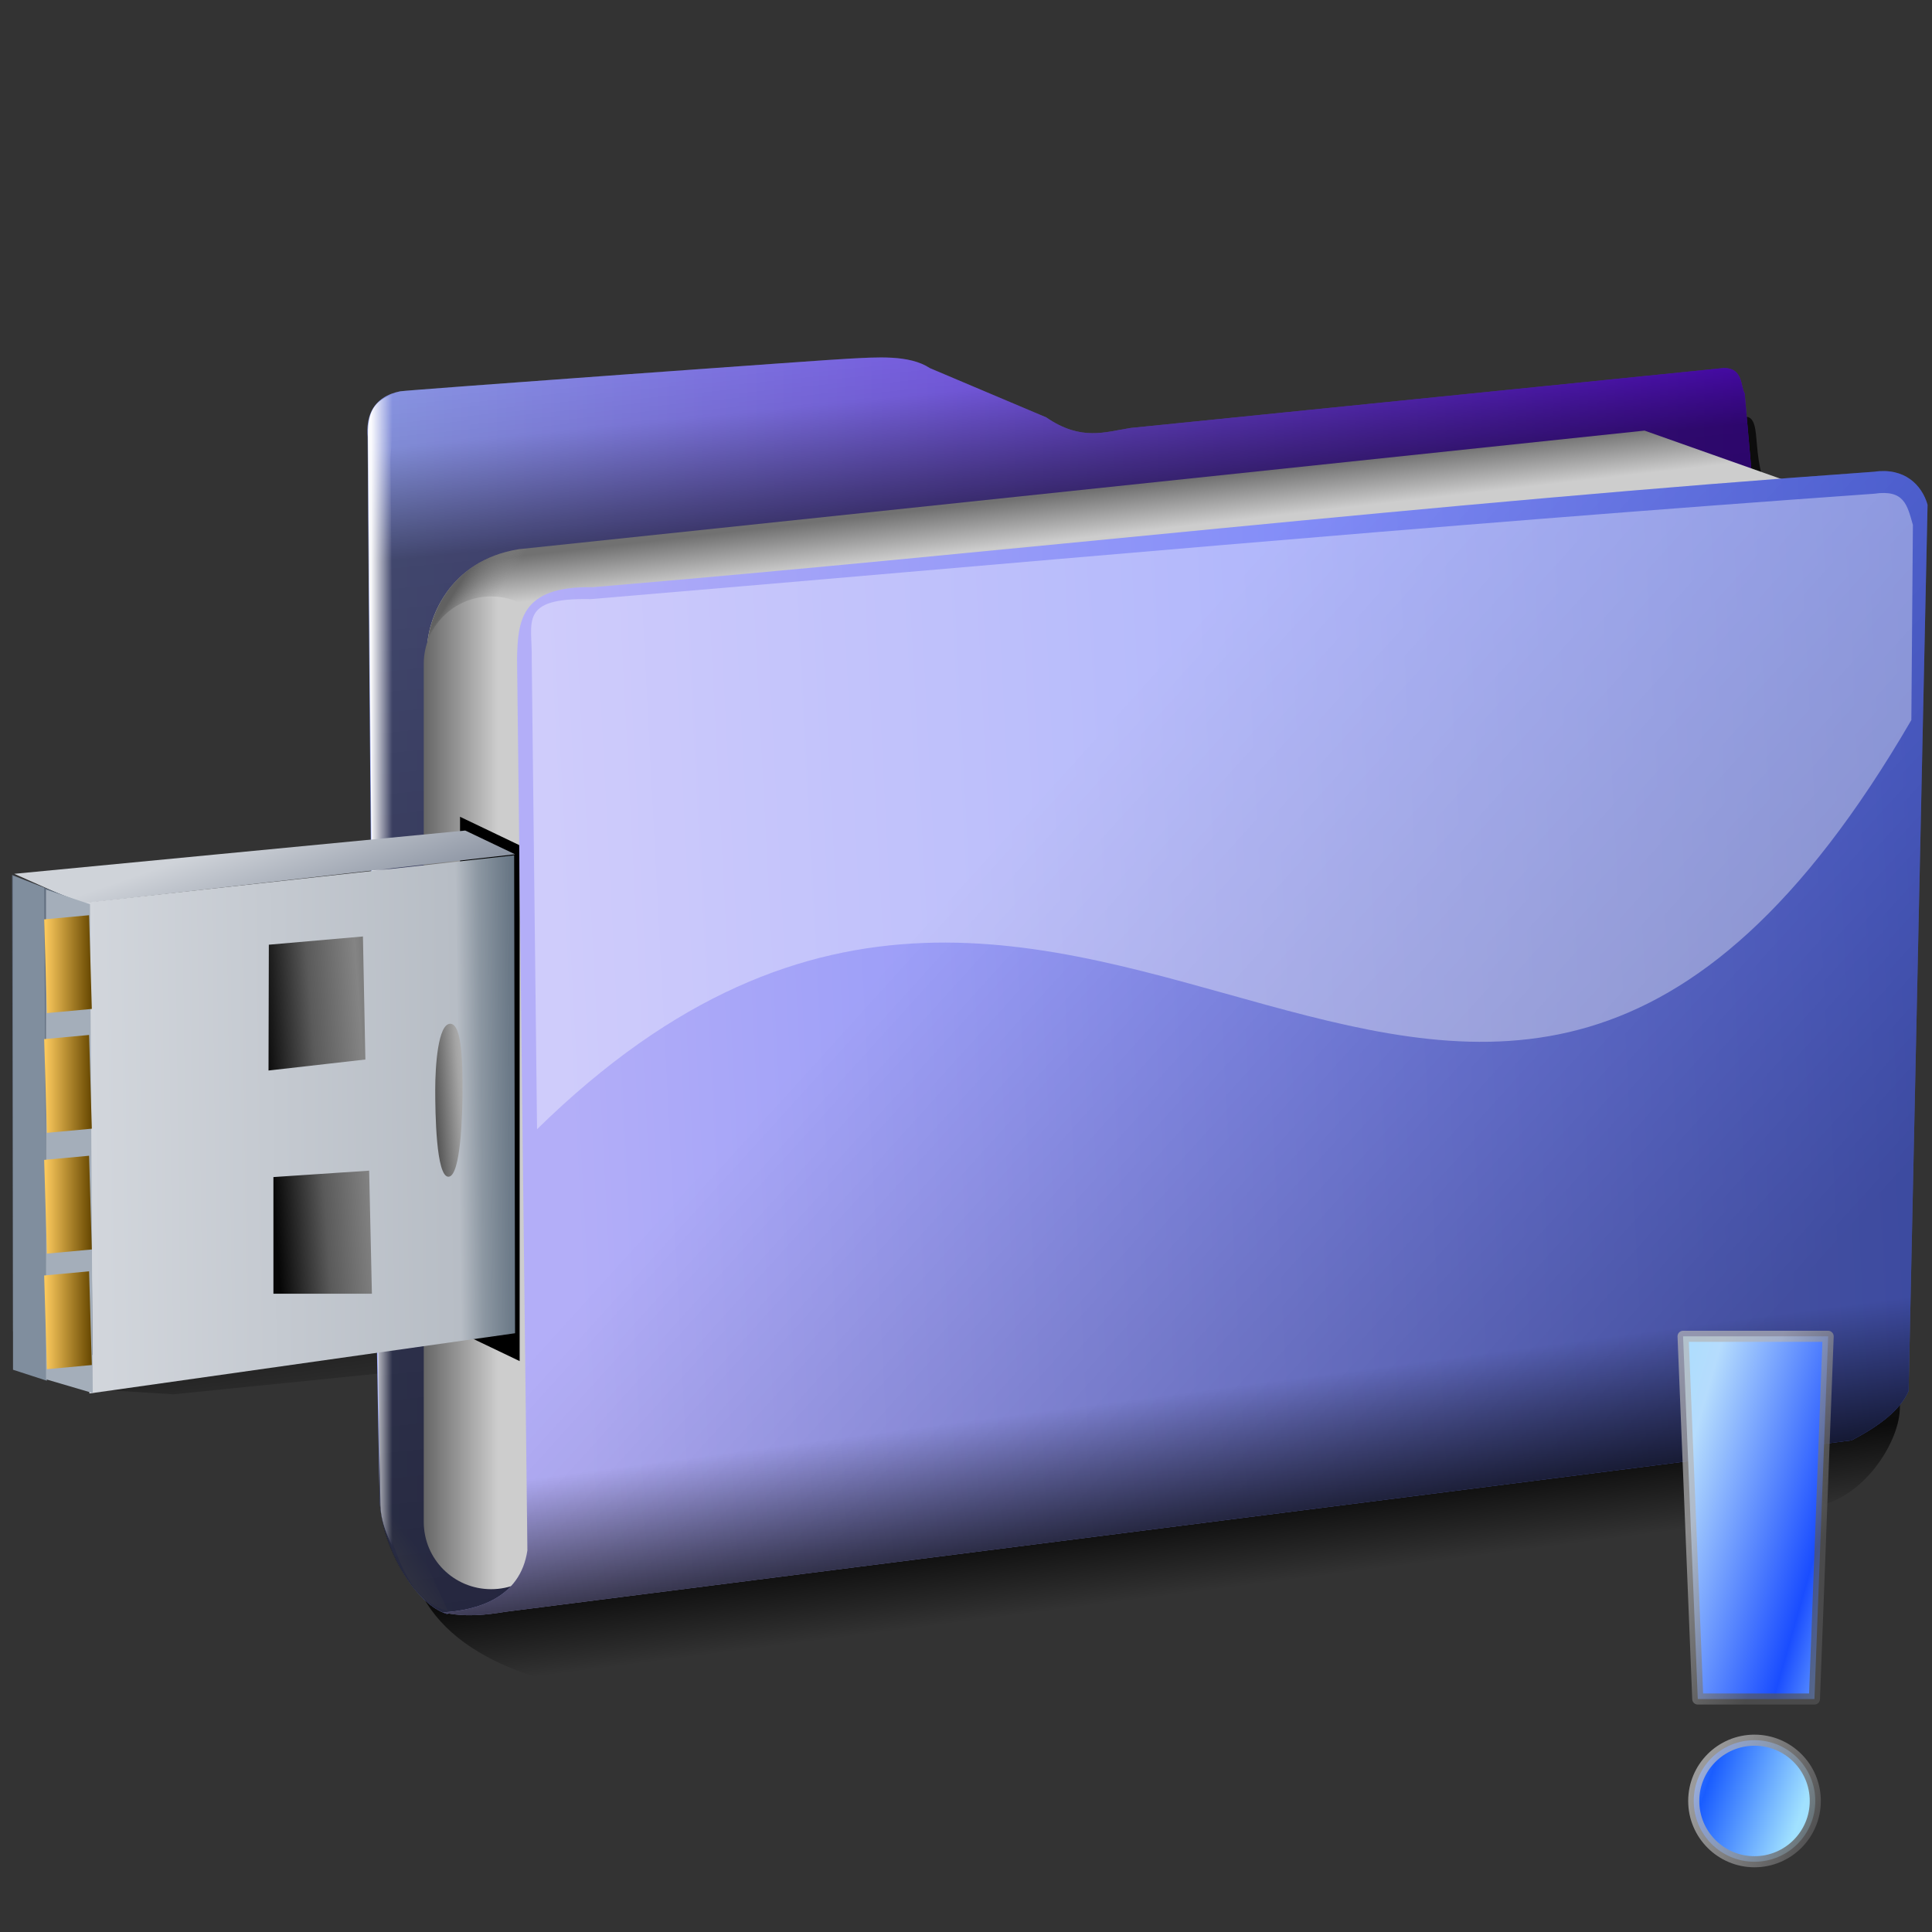 <?xml version="1.0" encoding="UTF-8" standalone="no"?>
<!-- Created with Inkscape (http://www.inkscape.org/) -->

<svg
   width="256mm"
   height="256mm"
   viewBox="0 0 256 256"
   version="1.1"
   id="svg1"
   inkscape:version="1.3.2 (091e20ef0f, 2023-11-25)"
   xml:space="preserve"
   sodipodi:docname="device-notifier.svg"
   xmlns:inkscape="http://www.inkscape.org/namespaces/inkscape"
   xmlns:sodipodi="http://sodipodi.sourceforge.net/DTD/sodipodi-0.dtd"
   xmlns:xlink="http://www.w3.org/1999/xlink"
   xmlns="http://www.w3.org/2000/svg"
   xmlns:svg="http://www.w3.org/2000/svg"
   xmlns:rdf="http://www.w3.org/1999/02/22-rdf-syntax-ns#"
   xmlns:cc="http://creativecommons.org/ns#"
   xmlns:dc="http://purl.org/dc/elements/1.1/"><rect x="0" y="0" width="256" height="256" fill="#333333" stroke="none"/><defs
     id="defs1"><linearGradient
       id="linearGradient46"
       inkscape:collect="always"><stop
         style="stop-color:#9aa9fe;stop-opacity:1;"
         offset="0"
         id="stop54" /><stop
         style="stop-color:#6705fe;stop-opacity:1;"
         offset="1"
         id="stop55" /></linearGradient><linearGradient
       id="linearGradient11"
       inkscape:collect="always"><stop
         style="stop-color:#b8b3ff;stop-opacity:1;"
         offset="0"
         id="stop29" /><stop
         style="stop-color:#6076ff;stop-opacity:1;"
         offset="1"
         id="stop38" /></linearGradient><linearGradient
       id="linearGradient53"
       inkscape:collect="always"><stop
         style="stop-color:#a1daff;stop-opacity:1;"
         offset="0"
         id="stop50" /><stop
         style="stop-color:#1a4dff;stop-opacity:1;"
         offset="0.25"
         id="stop51" /><stop
         style="stop-color:#b5dcfd;stop-opacity:1;"
         offset="0.7"
         id="stop52" /><stop
         style="stop-color:#9fe1ff;stop-opacity:1;"
         offset="1"
         id="stop53" /></linearGradient><linearGradient
       id="linearGradient26"
       inkscape:collect="always"><stop
         style="stop-color:#a1e1ff;stop-opacity:1;"
         offset="0"
         id="stop19" /><stop
         style="stop-color:#1a5dff;stop-opacity:1;"
         offset="0.25"
         id="stop20" /><stop
         style="stop-color:#b5eefd;stop-opacity:1;"
         offset="0.5"
         id="stop21" /><stop
         style="stop-color:#9fe9ff;stop-opacity:1;"
         offset="1"
         id="stop26" /></linearGradient><linearGradient
       id="linearGradient44"
       inkscape:collect="always"><stop
         style="stop-color:#000000;stop-opacity:0.748;"
         offset="0"
         id="stop44" /><stop
         style="stop-color:#000000;stop-opacity:0.651;"
         offset="0.582"
         id="stop46" /><stop
         style="stop-color:#000000;stop-opacity:0.083;"
         offset="0.685"
         id="stop47" /><stop
         style="stop-color:#000000;stop-opacity:0.772;"
         offset="0.919"
         id="stop48" /><stop
         style="stop-color:#000000;stop-opacity:0;"
         offset="1"
         id="stop45" /></linearGradient><linearGradient
       id="linearGradient42"
       inkscape:collect="always"><stop
         style="stop-color:#000000;stop-opacity:0.982;"
         offset="0"
         id="stop42" /><stop
         style="stop-color:#000000;stop-opacity:0;"
         offset="1"
         id="stop43" /></linearGradient><linearGradient
       id="linearGradient41"
       inkscape:collect="always"><stop
         style="stop-color:#000000;stop-opacity:0.027;"
         offset="0"
         id="stop40" /><stop
         style="stop-color:#000000;stop-opacity:0.374;"
         offset="1"
         id="stop41" /></linearGradient><linearGradient
       id="linearGradient30"
       inkscape:collect="always"><stop
         style="stop-color:#616161;stop-opacity:1;"
         offset="0"
         id="stop30" /><stop
         style="stop-color:#919191;stop-opacity:0;"
         offset="1"
         id="stop31" /></linearGradient><linearGradient
       id="linearGradient27"
       inkscape:collect="always"><stop
         style="stop-color:#717171;stop-opacity:1;"
         offset="0"
         id="stop27" /><stop
         style="stop-color:#cdcdcd;stop-opacity:1;"
         offset="1"
         id="stop28" /></linearGradient><linearGradient
       id="linearGradient25"
       inkscape:collect="always"><stop
         style="stop-color:#ffffff;stop-opacity:0.959;"
         offset="0"
         id="stop24" /><stop
         style="stop-color:#ffffff;stop-opacity:0;"
         offset="1"
         id="stop25" /></linearGradient><linearGradient
       id="linearGradient22"
       inkscape:collect="always"><stop
         style="stop-color:#ffcc5f;stop-opacity:1;"
         offset="0"
         id="stop22" /><stop
         style="stop-color:#664700;stop-opacity:1;"
         offset="1"
         id="stop23" /></linearGradient><linearGradient
       id="linearGradient16"
       inkscape:collect="always"><stop
         style="stop-color:#cfd3d9;stop-opacity:1;"
         offset="0"
         id="stop17" /><stop
         style="stop-color:#808999;stop-opacity:1;"
         offset="1"
         id="stop18" /></linearGradient><linearGradient
       id="linearGradient14"
       inkscape:collect="always"><stop
         style="stop-color:#d2d6dc;stop-opacity:1;"
         offset="0"
         id="stop14" /><stop
         style="stop-color:#b7bdc5;stop-opacity:1;"
         offset="0.858"
         id="stop16" /><stop
         style="stop-color:#8c97a2;stop-opacity:1;"
         offset="0.912"
         id="stop34" /><stop
         style="stop-color:#778491;stop-opacity:1;"
         offset="0.954"
         id="stop35" /><stop
         style="stop-color:#627180;stop-opacity:1;"
         offset="1"
         id="stop15" /></linearGradient><linearGradient
       id="linearGradient12"
       inkscape:collect="always"><stop
         style="stop-color:#060606;stop-opacity:1;"
         offset="0"
         id="stop12" /><stop
         style="stop-color:#5a5a5a;stop-opacity:1;"
         offset="0.255"
         id="stop32" /><stop
         style="stop-color:#848484;stop-opacity:1;"
         offset="0.498"
         id="stop33" /><stop
         style="stop-color:#414141;stop-opacity:1;"
         offset="0.808"
         id="stop36" /><stop
         style="stop-color:#a4a4a4;stop-opacity:1;"
         offset="0.97"
         id="stop37" /><stop
         style="stop-color:#afafaf;stop-opacity:1;"
         offset="1"
         id="stop13" /></linearGradient><linearGradient
       id="linearGradient7"
       inkscape:collect="always"><stop
         style="stop-color:#666666;stop-opacity:1;"
         offset="0"
         id="stop7" /><stop
         style="stop-color:#cdcdcd;stop-opacity:1;"
         offset="1"
         id="stop8" /></linearGradient><linearGradient
       id="linearGradient4"
       inkscape:collect="always"><stop
         style="stop-color:#ffffff;stop-opacity:0.702;"
         offset="0"
         id="stop4" /><stop
         style="stop-color:#ffffff;stop-opacity:0;"
         offset="1"
         id="stop5" /></linearGradient><linearGradient
       id="linearGradient2"
       inkscape:collect="always"><stop
         style="stop-color:#000000;stop-opacity:0.008;"
         offset="0"
         id="stop2" /><stop
         style="stop-color:#000000;stop-opacity:0.164;"
         offset="0.127"
         id="stop9" /><stop
         style="stop-color:#000000;stop-opacity:0.573;"
         offset="0.208"
         id="stop10" /><stop
         style="stop-color:#000000;stop-opacity:0.667;"
         offset="0.559"
         id="stop11" /><stop
         style="stop-color:#000000;stop-opacity:0.76;"
         offset="1"
         id="stop3" /></linearGradient><linearGradient
       inkscape:collect="always"
       xlink:href="#linearGradient2"
       id="linearGradient3"
       x1="97.888"
       y1="53.228"
       x2="112.273"
       y2="195.95"
       gradientUnits="userSpaceOnUse" /><linearGradient
       inkscape:collect="always"
       xlink:href="#linearGradient25"
       id="linearGradient5"
       x1="64.35"
       y1="81.407"
       x2="66.535"
       y2="81.407"
       gradientUnits="userSpaceOnUse" /><linearGradient
       inkscape:collect="always"
       xlink:href="#linearGradient4"
       id="linearGradient6"
       gradientUnits="userSpaceOnUse"
       x1="63.5"
       y1="191.209"
       x2="68.603"
       y2="187.523" /><linearGradient
       inkscape:collect="always"
       xlink:href="#linearGradient7"
       id="linearGradient8"
       x1="69.757"
       y1="141.252"
       x2="77.419"
       y2="141.252"
       gradientUnits="userSpaceOnUse" /><linearGradient
       inkscape:collect="always"
       xlink:href="#linearGradient12"
       id="linearGradient13"
       x1="53.951"
       y1="147.496"
       x2="74.39"
       y2="146.03"
       gradientUnits="userSpaceOnUse" /><linearGradient
       inkscape:collect="always"
       xlink:href="#linearGradient14"
       id="linearGradient15"
       x1="35.28"
       y1="146.196"
       x2="79.646"
       y2="145.632"
       gradientUnits="userSpaceOnUse" /><linearGradient
       inkscape:collect="always"
       xlink:href="#linearGradient16"
       id="linearGradient18"
       x1="57.196"
       y1="112.921"
       x2="61.269"
       y2="124.671"
       gradientUnits="userSpaceOnUse" /><linearGradient
       inkscape:collect="always"
       xlink:href="#linearGradient22"
       id="linearGradient23"
       x1="30.616"
       y1="143.914"
       x2="35.53"
       y2="143.914"
       gradientUnits="userSpaceOnUse"
       gradientTransform="matrix(1,0,0,1.136,0,-16.748)" /><linearGradient
       inkscape:collect="always"
       xlink:href="#linearGradient27"
       id="linearGradient28"
       x1="153.057"
       y1="77.487"
       x2="153.599"
       y2="82.211"
       gradientUnits="userSpaceOnUse" /><linearGradient
       inkscape:collect="always"
       xlink:href="#linearGradient30"
       id="linearGradient31"
       x1="74.249"
       y1="87.503"
       x2="77.658"
       y2="89.637"
       gradientUnits="userSpaceOnUse" /><linearGradient
       inkscape:collect="always"
       xlink:href="#linearGradient41"
       id="linearGradient40"
       gradientUnits="userSpaceOnUse"
       x1="126.551"
       y1="117.609"
       x2="195.343"
       y2="179.975" /><linearGradient
       inkscape:collect="always"
       xlink:href="#linearGradient42"
       id="linearGradient43"
       x1="183.248"
       y1="187.912"
       x2="180.602"
       y2="167.879"
       gradientUnits="userSpaceOnUse" /><linearGradient
       inkscape:collect="always"
       xlink:href="#linearGradient44"
       id="linearGradient45"
       x1="127.279"
       y1="94.145"
       x2="140.091"
       y2="193.931"
       gradientUnits="userSpaceOnUse" /><linearGradient
       id="linearGradient4-0"
       inkscape:collect="always"><stop
         style="stop-color:#c0c0c0;stop-opacity:1;"
         offset="0"
         id="stop4-5" /><stop
         style="stop-color:#666666;stop-opacity:1;"
         offset="1"
         id="stop5-6" /></linearGradient><linearGradient
       inkscape:collect="always"
       xlink:href="#linearGradient4-0"
       id="linearGradient5-7"
       x1="106.794"
       y1="128.557"
       x2="106.794"
       y2="131.764"
       gradientUnits="userSpaceOnUse" /><linearGradient
       inkscape:collect="always"
       xlink:href="#linearGradient1"
       id="linearGradient2-7"
       x1="71.815"
       y1="25.324"
       x2="207.887"
       y2="106.967"
       gradientUnits="userSpaceOnUse" /><linearGradient
       id="linearGradient1"
       inkscape:collect="always"><stop
         style="stop-color:#ffffff;stop-opacity:1;"
         offset="0"
         id="stop1" /><stop
         style="stop-color:#ffffff;stop-opacity:0;"
         offset="1"
         id="stop2-5" /></linearGradient><linearGradient
       inkscape:collect="always"
       xlink:href="#linearGradient1"
       id="linearGradient3-3"
       gradientUnits="userSpaceOnUse"
       x1="102.81"
       y1="198.438"
       x2="127.756"
       y2="220.36" /><linearGradient
       inkscape:collect="always"
       xlink:href="#linearGradient39"
       id="linearGradient41-7"
       x1="185.768"
       y1="67.033"
       x2="85.35"
       y2="32.908"
       gradientUnits="userSpaceOnUse" /><linearGradient
       id="linearGradient39"
       inkscape:collect="always"><stop
         style="stop-color:#ffa1bd;stop-opacity:1;"
         offset="0"
         id="stop40-5" /><stop
         style="stop-color:#ff1a1a;stop-opacity:1;"
         offset="0.25"
         id="stop43-3" /><stop
         style="stop-color:#fdb5b5;stop-opacity:1;"
         offset="0.5"
         id="stop42-1" /><stop
         style="stop-color:#ff9f9f;stop-opacity:1;"
         offset="1"
         id="stop41-4" /></linearGradient><linearGradient
       inkscape:collect="always"
       xlink:href="#linearGradient48-6"
       id="linearGradient49"
       x1="121.954"
       y1="95.165"
       x2="152.786"
       y2="109.848"
       gradientUnits="userSpaceOnUse" /><linearGradient
       id="linearGradient48-6"
       inkscape:collect="always"><stop
         style="stop-color:#b5b5b6;stop-opacity:0.835;"
         offset="0"
         id="stop48-6" /><stop
         style="stop-color:#555556;stop-opacity:0.815;"
         offset="1"
         id="stop49" /></linearGradient><linearGradient
       inkscape:collect="always"
       xlink:href="#linearGradient2-9"
       id="linearGradient47"
       x1="113.116"
       y1="187.089"
       x2="146.017"
       y2="200.793"
       gradientUnits="userSpaceOnUse" /><linearGradient
       id="linearGradient2-9"
       inkscape:collect="always"><stop
         style="stop-color:#c8c8c9;stop-opacity:0.835;"
         offset="0"
         id="stop46-4" /><stop
         style="stop-color:#555556;stop-opacity:1;"
         offset="1"
         id="stop47-9" /></linearGradient><linearGradient
       inkscape:collect="always"
       xlink:href="#linearGradient53"
       id="linearGradient9"
       gradientUnits="userSpaceOnUse"
       x1="185.768"
       y1="67.033"
       x2="99.775"
       y2="42.655" /><linearGradient
       inkscape:collect="always"
       xlink:href="#linearGradient26"
       id="linearGradient10"
       gradientUnits="userSpaceOnUse"
       x1="185.768"
       y1="67.033"
       x2="85.35"
       y2="32.908" /><linearGradient
       inkscape:collect="always"
       xlink:href="#linearGradient11"
       id="linearGradient38"
       x1="84.639"
       y1="143.408"
       x2="224.825"
       y2="136.129"
       gradientUnits="userSpaceOnUse" /><linearGradient
       inkscape:collect="always"
       xlink:href="#linearGradient46"
       id="linearGradient55"
       x1="63.944"
       y1="130.202"
       x2="215.171"
       y2="130.202"
       gradientUnits="userSpaceOnUse" /></defs><sodipodi:namedview
     id="base"
     pagecolor="#ffffff"
     bordercolor="#000000"
     borderopacity="0.3"
     inkscape:pageopacity="0.0"
     inkscape:pageshadow="2"
     inkscape:zoom="0.98994949"
     inkscape:cx="505.07627"
     inkscape:cy="476.792"
     inkscape:document-units="mm"
     inkscape:showpageshadow="2"
     inkscape:pagecheckerboard="0"
     inkscape:deskcolor="#d1d1d1"
     inkscape:current-layer="svg1" /><g
     id="g1"
     style="display:inline"
     transform="matrix(1.285,0,0,1.285,-33.489,-36.703)"><path
       id="rect2"
       style="display:inline;fill:url(#linearGradient45);stroke-width:0.328;stroke-miterlimit:2.1;stroke-opacity:0.524"
       d="m 123.256,69.45 c -0.765,0.026 -1.533,0.073 -2.279,0.112 -0.583,-0.013 -45.54,3.234 -46.164,3.359 -0.625,0.126 -1.235,0.342 -1.762,0.691 -0.527,0.35 -0.969,0.832 -1.259,1.491 -0.289,0.659 -0.425,1.494 -0.338,2.547 l 0.465,40.904 -36.087,3.383 v 49.893 l 8.088,0.51 28.577,-2.882 0.201,17.716 c 1.407,6.596 -7.669,1.917 -4.25,2.982 8.965,34.356 139.43,-5.34 144.927,-6.285 4.765,-0.819 8.409,-6.361 8.586,-9.901 0.112,-2.242 1.166,-84.295 1.1,-89.256 -0.056,-4.213 -2.632,-6.82 -5.931,-6.291 -6.174,0.991 -4.844,5.542 -7.911,1.932 -3.067,-3.61 -1.125,-8.827 -3.201,-8.829 -9.31,-0.008 -55.899,5.175 -55.899,5.175 -2.638,0.412 -5.09,1.381 -8.69,-1.094 l -11.992,-5.076 c -1.611,-1.055 -3.885,-1.161 -6.181,-1.083 z"
       sodipodi:nodetypes="scsssccccccccsssssscccs" /><path
       id="path1"
       style="display:inline;fill:url(#linearGradient55);fill-opacity:1;stroke-width:0.328;stroke-miterlimit:2.1;stroke-opacity:0.524"
       d="m 63.971,73.641 c -0.087,-1.053 0.049,-1.888 0.338,-2.546 0.289,-0.659 0.732,-1.142 1.259,-1.491 0.527,-0.35 1.137,-0.566 1.762,-0.691 0.625,-0.126 45.581,-3.373 46.164,-3.36 2.985,-0.155 6.312,-0.435 8.46,0.972 l 11.992,5.076 c 3.6,2.475 6.052,1.506 8.69,1.094 l 61.213,-6.187 c 1.961,0.012 1.687,1.897 2.118,2.628 l 9.205,105.059 -143.043,20.789 C 68.71,193.917 65.313,187.728 65.214,183.165 64.417,146.11 63.971,73.641 63.971,73.641 Z"
       sodipodi:nodetypes="csssccccccccsc"
       inkscape:label="colorhead1-2" /><g
       id="g6"
       style="display:inline"><path
         id="path5"
         style="display:inline;fill:url(#linearGradient6);stroke-width:0.328;stroke-miterlimit:2.1;stroke-opacity:0.524"
         d="m 64.067,73.327 c -0.049,-2.844 1.524,-3.093 2.646,-4.063 l -0.378,6.52 0.945,108.007 4.961,10.867 c -3.735,-0.849 -5.104,-4.858 -6.945,-10.867 z"
         sodipodi:nodetypes="ccccccc"
         inkscape:label="whiteshadow2" /><path
         id="path2"
         style="display:inline;fill:url(#linearGradient3);stroke-width:0.328;stroke-miterlimit:2.1;stroke-opacity:0.524"
         d="m 63.971,73.641 c -0.087,-1.053 0.049,-1.888 0.338,-2.546 0.289,-0.659 0.732,-1.142 1.259,-1.491 0.527,-0.35 1.137,-0.566 1.762,-0.691 0.625,-0.126 45.581,-3.373 46.164,-3.36 2.985,-0.155 6.312,-0.435 8.46,0.972 l 11.992,5.076 c 3.6,2.475 6.052,1.506 8.69,1.094 l 61.213,-6.187 c 1.961,0.012 1.687,1.897 2.118,2.628 l 9.205,105.059 -143.043,20.789 C 68.71,193.917 65.254,187.729 65.214,183.165 64.913,148.548 63.971,73.641 63.971,73.641 Z"
         sodipodi:nodetypes="csssccccccccsc"
         inkscape:label="shadow_inner" /><path
         id="rect3"
         style="display:inline;fill:url(#linearGradient5);stroke-width:0.328;stroke-miterlimit:2.1;stroke-opacity:0.524"
         d="m 64,73.394 c -0.049,-2.844 1.056,-3.661 2.813,-4.264 l -0.478,6.654 0.945,108.007 4.961,10.867 c -2.429,-1.719 -6.852,-6.569 -6.945,-10.867 C 64.524,148.37 64,73.394 64,73.394 Z"
         sodipodi:nodetypes="cccccsc"
         inkscape:label="whiteshadow" /></g><g
       id="g11"
       style="display:inline"><path
         id="rect25"
         style="display:inline;fill:url(#linearGradient28);stroke-width:0.328;stroke-miterlimit:2.1;stroke-opacity:0.524"
         d="M 79.58,85.192 195.641,72.965 214.831,79.757 84.724,95.148 70.091,95.616 c 0.01,-3.158 2.209,-9.251 9.488,-10.424 z"
         sodipodi:nodetypes="cccccc" /><path
         id="path28"
         style="display:inline;fill:url(#linearGradient31);fill-opacity:1;stroke-width:0.328;stroke-miterlimit:2.1;stroke-opacity:0.524"
         d="M 79.58,85.192 195.641,72.965 214.831,79.757 84.724,95.148 70.091,95.616 c 0.01,-3.158 2.209,-9.251 9.488,-10.424 z"
         sodipodi:nodetypes="cccccc"
         inkscape:label="path28" /><path
         id="rect6"
         style="fill:url(#linearGradient8);stroke-width:0.328;stroke-miterlimit:2.1;stroke-opacity:0.524"
         d="m 76.706,90.07 c 3.85,0 6.949,3.099 6.949,6.949 v 88.466 c 0,3.85 -3.099,6.949 -6.949,6.949 -3.85,0 -6.949,-3.099 -6.949,-6.949 V 97.019 c 0,-3.85 3.099,-6.949 6.949,-6.949 z" /><path
         id="rect7"
         style="display:inline;fill:#000000;fill-opacity:1;stroke-width:0.328;stroke-miterlimit:2.1;stroke-opacity:0.524"
         d="m 73.499,112.788 6.147,2.94 v 53.187 l -6.147,-2.94 z"
         sodipodi:nodetypes="ccccc" /><path
         id="rect12"
         style="display:inline;fill:url(#linearGradient13);fill-opacity:1;stroke-width:0.328;stroke-miterlimit:2.1;stroke-opacity:0.524"
         d="M 35.547,126.686 78.826,120.979 v 39.556 l -43.279,5.707 z"
         sodipodi:nodetypes="ccccc" /><path
         id="rect11"
         style="display:inline;fill:url(#linearGradient18);stroke-width:0.328;stroke-miterlimit:2.1;stroke-opacity:0.524"
         d="m 27.529,118.668 46.508,-4.463 5.135,2.449 -44.774,5.078 z"
         sodipodi:nodetypes="ccccc" /><path
         id="rect13"
         style="display:inline;fill:url(#linearGradient15);stroke-width:0.328;stroke-miterlimit:2.1;stroke-opacity:0.524"
         d="m 79.079,116.761 -44.367,4.89 0.567,50.604 43.894,-6.213 z m -15.593,8.367 0.251,12.689 -9.986,1.134 0.032,-12.973 z m 9.005,9.001 c 1.273,-9e-5 1.266,4.496 1.266,6.895 -7e-5,2.399 -0.182,8.879 -1.455,8.879 -1.273,9e-5 -1.36,-6.574 -1.36,-8.973 -8.2e-5,-2.399 0.276,-6.8 1.549,-6.8 z m -18.236,15.809 9.873,-0.661 0.283,12.689 H 54.256 Z"
         sodipodi:nodetypes="cccccccccccscscccccc" /><path
         id="rect18"
         style="display:inline;fill:#647182;stroke-width:0.328;stroke-miterlimit:2.1;stroke-opacity:0.524"
         d="m 27.309,118.779 7.843,3.118 0.472,46.397 -8.221,-2.457 z"
         sodipodi:nodetypes="ccccc" /><path
         id="rect19"
         style="display:inline;fill:#808e9e;stroke-width:0.328;stroke-miterlimit:2.1;stroke-opacity:0.524"
         d="m 27.403,118.874 3.213,1.228 0.283,50.839 -3.496,-1.134 z"
         sodipodi:nodetypes="ccccc" /><path
         id="path19"
         style="display:inline;fill:#a4aeba;fill-opacity:1;stroke-width:0.328;stroke-miterlimit:2.1;stroke-opacity:0.524"
         d="m 30.805,120.291 4.536,1.512 0.283,50.406 -4.819,-1.417 z"
         sodipodi:nodetypes="ccccc" /><path
         id="rect20"
         style="display:inline;fill:url(#linearGradient23);stroke-width:0.35;stroke-miterlimit:2.1;stroke-opacity:0.524"
         d="m 35.246,122.937 -4.63,0.43 0.283,9.663 4.63,-0.43 z m 0,12.347 -4.63,0.43 0.283,9.663 4.63,-0.429 z m 0,12.455 -4.63,0.43 0.283,9.663 4.63,-0.43 z m 0,11.918 -4.63,0.43 0.283,9.663 4.63,-0.43 z"
         sodipodi:nodetypes="cccccccccccccccccccc" /></g><path
       id="rect37"
       style="fill:url(#linearGradient38);fill-opacity:1;stroke-width:0.328;stroke-miterlimit:2.1;stroke-opacity:0.524"
       d="m 79.379,96.484 c 0.084,-3.794 0.302,-7.518 7.777,-7.371 42.599,-3.582 85.876,-8.625 132.16,-11.906 3.11,-0.455 4.917,1.339 5.509,3.402 l -1.955,91.374 c -0.85,1.979 -3.026,3.626 -5.887,5.103 L 78.237,194.756 c -2.054,0.337 -4.222,0.589 -6.493,0.067 3.447,-0.192 7.983,-1.433 8.703,-6.398 z"
       sodipodi:nodetypes="cccccccccc"
       inkscape:label="colorhead2-2" /><g
       id="g43"><path
         id="path37"
         style="display:inline;fill:url(#linearGradient40);fill-opacity:1;stroke-width:0.328;stroke-miterlimit:2.1;stroke-opacity:0.524"
         d="m 79.379,96.484 c 0.084,-3.794 0.302,-7.518 7.777,-7.371 42.599,-3.582 85.876,-8.625 132.16,-11.906 3.11,-0.455 4.917,1.339 5.509,3.402 l -1.955,91.374 c -0.85,1.979 -3.026,3.626 -5.887,5.103 L 78.237,194.756 c -2.054,0.337 -4.222,0.589 -6.493,0.067 3.447,-0.192 7.983,-1.433 8.703,-6.398 z"
         sodipodi:nodetypes="cccccccccc"
         inkscape:label="shadowfrontoutside1" /><path
         id="path39"
         style="display:inline;fill:url(#linearGradient43);fill-opacity:1;stroke-width:0.328;stroke-miterlimit:2.1;stroke-opacity:0.524"
         d="m 79.379,96.484 c 0.084,-3.794 0.302,-7.518 7.777,-7.371 42.599,-3.582 85.876,-8.625 132.16,-11.906 3.11,-0.455 4.917,1.339 5.509,3.402 l -1.955,91.374 c -0.85,1.979 -3.026,3.626 -5.887,5.103 L 78.237,194.756 c -2.054,0.337 -4.222,0.589 -6.493,0.067 3.447,-0.192 7.983,-1.433 8.703,-6.398 z"
         sodipodi:nodetypes="cccccccccc"
         inkscape:label="shadowfrontoutside2" /></g></g><g
     id="path1-0"
     style="display:none"
     transform="matrix(0.686,-0.083,-0.049,0.599,81.463,66.3)"><path
       style="color:#000000;display:inline;fill:url(#linearGradient5-7);stroke-miterlimit:2.1;-inkscape-stroke:none"
       d="m 131.229,56.127 c -7.792,0.004 -14.875,4.523 -18.162,11.587 l -19.991,0.048 C 83.819,70.722 58.927,87.795 54.256,107.71 l -0.802,15.501 h -8.62 c -1.796,-9.33 -7.706,-18.976 -19.577,-18.976 -14.244,0 -19.913,13.89 -20.179,24.455 -0.284,11.266 5.934,27.128 20.179,27.128 10.388,0 16.502,-8.435 18.945,-17.372 h 41.057 l -0.133,18.174 c 0,17.31 26.901,38.118 39.923,37.685 l 31.571,-0.126 v 7.877 h 31.538 v -25.391 -7.751 H 156.62 v 8.285 h -31.204 c -6.812,0 -24.121,-14.199 -24.121,-20.58 l 0.267,-18.174 h 100.761 v 16.838 l 49.712,-25.124 v -0.534 L 202.323,105.838 v 17.373 H 70.559 L 70.158,107.71 c 1.535,-6.441 13.296,-20.493 22.818,-24.322 l 19.654,0.132 c 3.012,7.644 10.383,12.676 18.599,12.697 11.071,4.1e-5 20.045,-8.975 20.045,-20.045 -2.5e-4,-11.071 -8.975,-20.045 -20.045,-20.045 z"
       id="path5-6"
       sodipodi:nodetypes="ccccccssscccccccccccsccccccccccccccc" /><path
       d="m 187.828,185.404 v -13.163 h -31.538 v 13.096"
       style="color:#000000;fill:#c0c0c0;fill-opacity:1;stroke-miterlimit:2.1;-inkscape-stroke:none"
       id="path1-3"
       sodipodi:nodetypes="cccc" /><path
       d="m 149.609,75.219 v 13.163 c -10.192,8.968 -24.91,10.946 -35.814,0 l -0.267,-7.149 -19.243,-0.468 0.267,-5.479"
       style="color:#000000;display:inline;fill:#666666;fill-opacity:1;stroke-miterlimit:2.1;-inkscape-stroke:none"
       id="path7"
       sodipodi:nodetypes="cccccc" /><path
       style="color:#000000;fill:#000000;stroke-miterlimit:2.1;-inkscape-stroke:none"
       d="m 131.227,52.766 c -8.301,0.005 -15.757,4.55 -19.939,11.592 l -18.738,0.047 -0.496,0.158 c -5.582,1.784 -14.077,6.909 -22.348,14.311 -8.271,7.402 -16.131,17.027 -18.721,28.068 l -0.068,0.295 -0.652,12.613 H 47.287 C 46.138,115.624 44.391,111.423 41.334,107.99 37.614,103.813 32.103,100.875 25.258,100.875 c -8.214,0 -14.414,4.252 -18.119,9.748 -3.705,5.496 -5.273,12.136 -5.42,17.982 -0.158,6.29 1.412,13.568 5.137,19.633 3.724,6.065 10.033,10.939 18.402,10.939 6.103,0 11.211,-2.595 14.861,-6.354 3.02,-3.11 4.959,-7.008 6.359,-11.018 h 35.395 l -0.107,14.801 v 0.012 c 0,10.396 7.455,20.35 16.225,28.025 8.769,7.676 18.795,13.298 27.17,13.02 l -0.098,0.002 28.197,-0.113 v 7.863 h 38.258 v -39.861 h -38.258 v 8.285 h -27.844 c -0.536,0 -2.677,-0.603 -5.014,-1.898 -2.336,-1.295 -4.999,-3.163 -7.441,-5.213 -2.442,-2.05 -4.676,-4.299 -6.199,-6.262 -1.523,-1.963 -2.105,-3.772 -2.105,-3.848 l -0.002,0.051 0.219,-14.863 h 94.09 v 18.941 l 56.434,-28.521 v -4.719 L 198.963,100.506 v 19.344 H 73.834 l -0.299,-11.572 c 0.549,-1.975 3.523,-7.009 7.533,-11.459 3.944,-4.377 8.86,-8.372 12.689,-10.064 l 16.771,0.113 c 3.972,7.7 11.902,12.689 20.691,12.711 h 0.004 0.004 c 12.887,4.8e-5 23.406,-10.519 23.406,-23.406 -3e-4,-12.887 -10.52,-23.406 -23.406,-23.406 z m 0.002,6.723 h 0.002 c 9.253,10e-4 16.683,7.43 16.684,16.684 4e-5,9.251 -7.426,16.678 -16.676,16.684 -0.001,-4e-6 -0.003,3e-6 -0.004,0 -6.847,-0.019 -12.966,-4.198 -15.477,-10.568 l -0.834,-2.113 -22.588,-0.15 -0.613,0.246 c -5.637,2.266 -11.103,7.007 -15.648,12.051 -4.545,5.044 -8.097,10.044 -9.186,14.611 l -0.102,0.426 0.498,19.215 H 205.684 v -15.4 l 39.281,18.797 -39.281,19.852 V 135.086 H 98.25 l -0.314,21.51 v 0.023 c 0,3.115 1.581,5.475 3.516,7.969 1.935,2.494 4.453,4.992 7.189,7.289 2.736,2.297 5.679,4.377 8.504,5.943 2.825,1.566 5.401,2.74 8.271,2.74 h 34.564 v -8.285 h 24.816 v 26.42 h -24.816 v -7.891 l -34.994,0.141 -0.049,0.002 c -4.648,0.154 -14.583,-4.412 -22.52,-11.359 -7.937,-6.947 -13.932,-16.054 -13.932,-22.969 l 0.158,-21.533 H 41.637 l -0.678,2.475 c -1.104,4.04 -3.047,7.889 -5.662,10.582 -2.615,2.693 -5.755,4.314 -10.039,4.314 -5.875,0 -9.799,-3.054 -12.674,-7.736 -2.875,-4.682 -4.272,-10.969 -4.146,-15.945 0.119,-4.719 1.518,-10.306 4.275,-14.396 2.757,-4.09 6.515,-6.783 12.545,-6.783 5.025,0 8.404,1.885 11.057,4.863 2.652,2.978 4.41,7.183 5.219,11.387 l 0.525,2.727 h 14.586 l 0.945,-18.268 C 59.72,99.489 66.579,90.69 74.188,83.881 81.649,77.203 89.91,72.45 93.732,71.121 l 21.48,-0.051 0.9,-1.938 c 2.74,-5.886 8.623,-9.64 15.115,-9.645 z"
       id="path6" /></g><path
     id="path43"
     style="display:inline;fill:#ffffff;fill-opacity:0.364;stroke-width:0.328;stroke-miterlimit:2.1;stroke-opacity:0.524"
     d="m 80.891,96.484 c 0.084,-3.794 -1.399,-6.29 6.076,-6.142 42.599,-3.582 86.065,-7.586 132.349,-10.867 3.11,-0.455 3.405,1.15 3.997,3.213 l -0.159,20.125 C 177.819,180.801 138.448,89.115 81.44,145.005 Z"
     sodipodi:nodetypes="ccccccc"
     inkscape:label="shadowfrontoutside2"
     transform="matrix(1.285,0,0,1.285,-33.489,-36.703)" /><g
     id="g3-5"
     inkscape:label="impkristal"
     transform="matrix(1.183,0,0,1.183,134.163,123.463)"
     style="display:none"><g
       id="g4-5"
       inkscape:label="shadow"
       style="fill:#000000;fill-opacity:0.448"
       transform="translate(8,4)"><circle
         style="fill:#000000;fill-opacity:0.448;stroke-width:18.898;stroke-linecap:round;stroke-linejoin:round;stroke-miterlimit:2.1"
         id="circle3"
         cx="1.115"
         cy="70.595"
         r="24.708" /><rect
         style="fill:#000000;fill-opacity:0.448;stroke-width:18.898;stroke-linecap:round;stroke-linejoin:round;stroke-miterlimit:2.1"
         id="rect4"
         width="49.417"
         height="124.099"
         x="-23.222"
         y="-92.702"
         ry="24.708" /></g><circle
       style="fill:#ffb301;fill-opacity:1;stroke-width:18.898;stroke-linecap:round;stroke-linejoin:round;stroke-miterlimit:2.1"
       id="path1-1"
       cx="1.115"
       cy="70.595"
       r="24.708" /><rect
       style="fill:#ffb301;fill-opacity:1;stroke-width:18.898;stroke-linecap:round;stroke-linejoin:round;stroke-miterlimit:2.1"
       id="rect3-2"
       width="49.417"
       height="124.099"
       x="-23.222"
       y="-92.702"
       ry="24.708" /><path
       id="rect1"
       style="fill:url(#linearGradient2-7);stroke-width:4.524;stroke-linejoin:bevel;stroke-miterlimit:2.1"
       d="M 98.274,15.119 C 108.824,2.546 127.868,5.302 138.339,13.607 c 7.241,5.742 13.734,41.369 5.292,27.214 C 109.824,-15.86 91.842,137.199 91.47,117.929 91.076,97.522 81.105,35.579 98.274,15.119 Z"
       sodipodi:nodetypes="sasss"
       transform="matrix(0.761,0,0,0.761,-89.191,-94.343)" /><path
       id="path2-7"
       style="fill:url(#linearGradient3-3);stroke-width:4.524;stroke-linejoin:bevel;stroke-miterlimit:2.1"
       d="M 92.982,201.083 C 96.868,182.052 137.499,187.168 137.583,193.524 92.487,190.042 106.04,246.651 102.81,238.125 96.294,220.93 86.014,235.215 92.982,201.083 Z"
       sodipodi:nodetypes="scss"
       transform="matrix(0.761,0,0,0.761,-89.191,-94.343)" /></g><g
     id="g3-0"
     transform="matrix(0.486,0,0,0.486,168.72,147.712)"
     style="display:inline;fill:url(#linearGradient41-7);fill-opacity:1"
     inkscape:label="impw7"><path
       id="rect2-8"
       style="fill:url(#linearGradient9);fill-opacity:1;stroke:url(#linearGradient49);stroke-width:3.023;stroke-linecap:round;stroke-linejoin:round;stroke-miterlimit:9.6;stroke-dasharray:none;stroke-opacity:0.835"
       d="m 111.719,60.403 h 39.556 l -3.742,98.89 h -31.805 z"
       sodipodi:nodetypes="ccccc" /><circle
       style="fill:url(#linearGradient10);fill-opacity:1;stroke:url(#linearGradient47);stroke-width:3.023;stroke-linecap:square;stroke-miterlimit:9.6;stroke-opacity:0.835"
       id="path3-5"
       cx="131.198"
       cy="187.089"
       r="16.571" /></g></svg>
